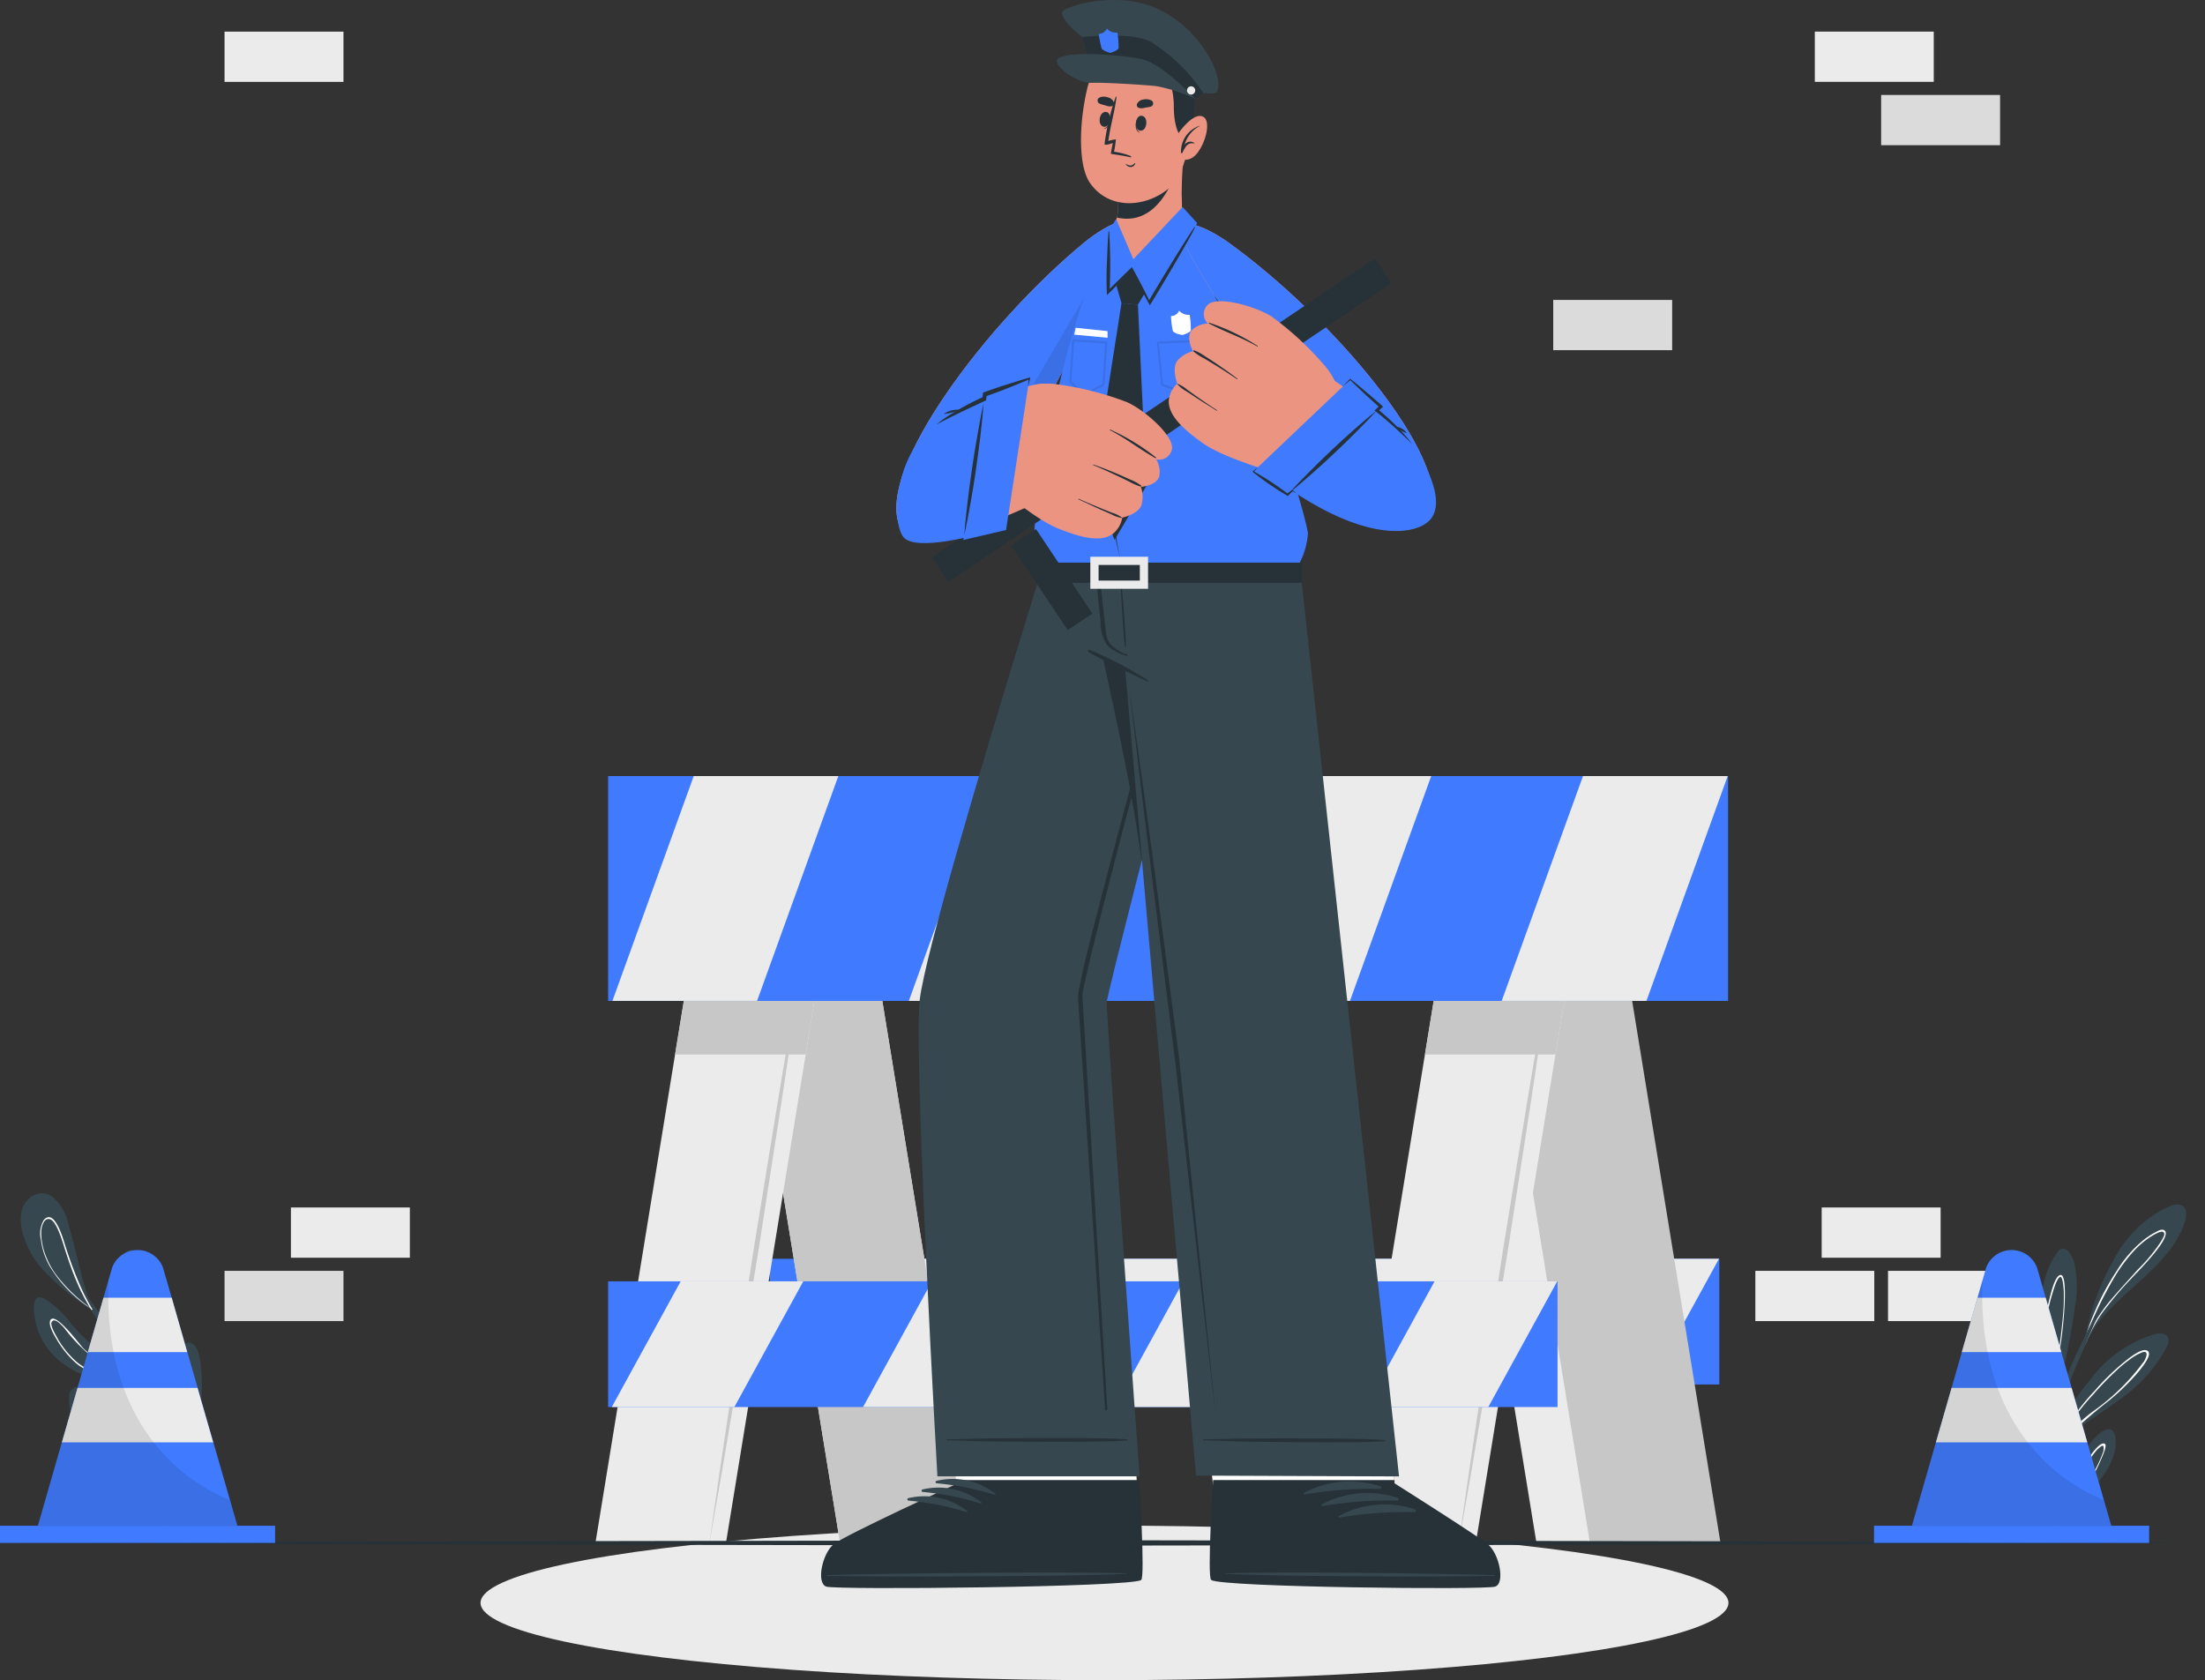 <svg xmlns="http://www.w3.org/2000/svg" width="155.068" height="118.174" viewBox="0 0 155.068 118.174">
  <rect x="0" y="0" width="155.068" height="118.174" fill="#333333" stroke="none"/>
  <g id="home_icon01" data-name="home icon01" transform="translate(-43.58 -120.307)">
    <g id="freepik--background-complete--inject-83" transform="translate(59.371 122.529)">
      <rect id="Rectangle_490" data-name="Rectangle 490" width="8.364" height="3.534" transform="translate(112.32 82.705)" fill="#ebebeb"/>
      <rect id="Rectangle_491" data-name="Rectangle 491" width="8.364" height="3.534" transform="translate(107.655 87.162)" fill="#ebebeb"/>
      <rect id="Rectangle_492" data-name="Rectangle 492" width="8.364" height="3.534" transform="translate(116.985 87.162)" fill="#ebebeb"/>
      <rect id="Rectangle_493" data-name="Rectangle 493" width="8.364" height="3.534" transform="translate(4.668 82.705)" fill="#ebebeb"/>
      <rect id="Rectangle_494" data-name="Rectangle 494" width="8.364" height="3.534" transform="translate(0 87.162)" fill="#dbdbdb"/>
      <rect id="Rectangle_495" data-name="Rectangle 495" width="8.364" height="3.534" transform="translate(57.702 54.511)" fill="#ebebeb"/>
      <rect id="Rectangle_496" data-name="Rectangle 496" width="8.364" height="3.534" transform="translate(53.033 58.968)" fill="#dbdbdb"/>
      <rect id="Rectangle_497" data-name="Rectangle 497" width="8.364" height="3.534" transform="translate(93.441 18.873)" fill="#dbdbdb"/>
      <rect id="Rectangle_498" data-name="Rectangle 498" width="8.364" height="3.534" transform="translate(62.367 58.968)" fill="#ebebeb"/>
      <rect id="Rectangle_499" data-name="Rectangle 499" width="8.364" height="3.534" transform="translate(111.837)" fill="#ebebeb"/>
      <rect id="Rectangle_500" data-name="Rectangle 500" width="8.364" height="3.534" transform="translate(116.502 4.457)" fill="#dbdbdb"/>
      <rect id="Rectangle_501" data-name="Rectangle 501" width="8.364" height="3.534" transform="translate(0 0.003)" fill="#ebebeb"/>
    </g>
    <g id="freepik--Shadow--inject-83" transform="translate(77.375 227.609)">
      <ellipse id="Ellipse_83" data-name="Ellipse 83" cx="43.88" cy="5.436" rx="43.88" ry="5.436" fill="#ebebeb"/>
    </g>
    <g id="freepik--Plants--inject-83" transform="translate(45.037 204.237)">
      <path id="Path_1" data-name="Path 1" d="M56.948,368.7c-1.647.056-3.481.15-4.842-.917a4.912,4.912,0,0,1-2.214-4.135c.049-.481.158-.778.673-.575a6.209,6.209,0,0,1,1.932,1.786,16.575,16.575,0,0,0,2.282,2.165c.586.451,1.214.838,1.812,1.271l.226.169.083.064h.049a.087.087,0,0,1,.068.034v.03a.087.087,0,0,1-.059.107Z" transform="translate(-48.966 -355.697)" fill="#37474f"/>
      <path id="Path_2" data-name="Path 2" d="M58.914,371.093c-1.444-.026-3.008.041-4.162-.94a6.708,6.708,0,0,1-1.346-1.639c-.165-.271-.665-1.083-.459-1.406.376-.583,2.1,1.8,2.338,2.026a7.031,7.031,0,0,0,3.192,1.658l.226.169a8.012,8.012,0,0,1-2.383-.917,11.454,11.454,0,0,1-2.4-2.365c-.173-.184-.7-.8-.895-.414-.128.252.376,1.045.459,1.214a6.672,6.672,0,0,0,1.256,1.538c1.154,1.008,2.707.97,4.165,1.03C58.907,371.074,58.914,371.082,58.914,371.093Z" transform="translate(-50.853 -358.199)" fill="#fff"/>
      <path id="Path_3" data-name="Path 3" d="M67.921,364.185a.891.891,0,0,1-.041.188h0a.041.041,0,0,1-.03.034.071.071,0,0,1-.086-.034.041.041,0,0,1,0-.041.057.057,0,0,1,0-.023v-.056h0a.027.027,0,0,1,0-.019c-.293-1.086-.406-2.218-.714-3.308s-.658-2.06-.868-3.12c-.132-.669-.6-4.026.88-3.605.658.184,1.105,1.128,1.353,1.7a6.854,6.854,0,0,1,.545,2.414C69.087,360.357,68.335,362.222,67.921,364.185Z" transform="translate(-59.033 -350.178)" fill="#37474f"/>
      <path id="Path_4" data-name="Path 4" d="M70.029,363.489a8,8,0,0,0-.237-2.278c-.068-.256-.376-1.5-.8-1.462-.271.019-.32.553-.342.729a7.194,7.194,0,0,0,.293,2.237,30.494,30.494,0,0,1,.545,4.481c0,.094-.03.192-.038.286s-.023.158-.034.237a.166.166,0,0,0,0,.083.363.363,0,0,0,0,.064.071.071,0,0,0,.086.034.439.439,0,0,1,.026-.184v.15h0a.29.29,0,0,1,.03-.158.1.1,0,0,1,0-.034v-.252A33.062,33.062,0,0,0,70.029,363.489Zm-.5,3.383c-.041-.88-.128-1.756-.252-2.632-.1-.7-.233-1.4-.376-2.094a6.683,6.683,0,0,1-.188-1.188c0-.3.03-1.44.613-.752a4.619,4.619,0,0,1,.575,2.218,11.68,11.68,0,0,1-.041,2.083c-.083.808-.214,1.59-.342,2.368Z" transform="translate(-60.666 -353.663)" fill="#fff"/>
      <path id="Path_5" data-name="Path 5" d="M62.814,384.7h0a.231.231,0,0,1-.06,0c-1.5-.075-3.508.068-4.759-.929a3.829,3.829,0,0,1-1.538-3.421c.331-1.387,2.207.278,2.7.68a45.868,45.868,0,0,1,3.688,3.586.062.062,0,0,0,0,.026h0C62.878,384.681,62.848,384.692,62.814,384.7Z" transform="translate(-53.038 -366.182)" fill="#37474f"/>
      <path id="Path_6" data-name="Path 6" d="M64.715,387.046l-.259-.165q-1.466-.929-2.88-1.981c-.233-.18-1.925-1.688-2.18-1.15-.154.327.406.989.583,1.214a4.7,4.7,0,0,0,1.128,1.023,12.163,12.163,0,0,0,3.353,1.06.963.963,0,0,1,.162.041h.026C64.7,387.079,64.731,387.068,64.715,387.046Zm-2.974-.857a4.669,4.669,0,0,1-1.3-.88c-.252-.237-1.128-1.128-.9-1.5.124-.2.229-.094.466.026a2.456,2.456,0,0,1,.32.184c.252.165.485.357.722.545.41.331.831.65,1.259.959q1.049.752,2.15,1.447A24.3,24.3,0,0,1,61.742,386.189Z" transform="translate(-54.891 -368.569)" fill="#fff"/>
      <path id="Path_7" data-name="Path 7" d="M76.284,376.407a8.9,8.9,0,0,1-2.579,4.511h-.03a.064.064,0,0,1-.075-.026.06.06,0,0,1,0-.085l0,0,.075-.079c.248-2.045.523-4.079.752-6.128.049-.485.429-3.56,1.376-3.06.583.312.62,1.571.669,2.139A8.951,8.951,0,0,1,76.284,376.407Z" transform="translate(-63.76 -360.987)" fill="#37474f"/>
      <path id="Path_8" data-name="Path 8" d="M75.765,376.849c-.049-.173-.139-.346-.331-.226-.376.229-.511,1.673-.575,2.075-.252,1.65-.643,3.237-1.038,4.85l-.1.41-.09.124a.068.068,0,0,0,.075.026v-.041c0-.015.083-.109.12-.165h0a10.564,10.564,0,0,0,1.5-2.9,9.824,9.824,0,0,0,.44-2A5.884,5.884,0,0,0,75.765,376.849Zm-1.929,6.94-.068.094a.689.689,0,0,1,.049-.165,29.286,29.286,0,0,0,.921-3.759c.109-.643.18-1.293.312-1.932.056-.271.188-1.045.414-1.169s.218.177.241.35a3.245,3.245,0,0,1,0,.47A10.365,10.365,0,0,1,73.837,383.789Z" transform="translate(-63.79 -364.169)" fill="#fff"/>
      <path id="Path_9" data-name="Path 9" d="M60.786,373.5h-.3v-.793c-.034-1.068-.079-2.135-.143-3.207-.034-.609-.079-1.214-.143-1.812v-.211a.466.466,0,0,0-.019-.158,13.016,13.016,0,0,0-1.034-3.925c-.192-.417-.4-.823-.62-1.226,0-.038-.041-.075-.064-.113a.074.074,0,0,0,0-.034l-.064-.12-.053-.086c-.7-1.226-1.5-2.395-2.256-3.575-.218-.335-.436-.673-.647-1.015a.321.321,0,0,1-.038-.06.515.515,0,0,1-.049-.075c-.947-1.5-1.88-3.008-2.865-4.474-.041-.053.049-.1.086-.049.665.974,1.353,1.932,2.038,2.9l.271.376c.18.256.376.508.538.752.376.511.711,1.019,1.053,1.538a42.5,42.5,0,0,1,2.771,4.481c.06.117.117.233.173.353s.071.147.1.222.079.173.117.259a13.787,13.787,0,0,1,1.011,4.737l.023.342v.158a.609.609,0,0,0,0,.083v.113h0v.376c.045,1.068.071,2.135.094,3.2C60.759,372.821,60.774,373.163,60.786,373.5Z" transform="translate(-50.592 -349.171)" fill="#37474f"/>
      <path id="Path_10" data-name="Path 10" d="M48.672,348.539c-.823-1.109-1.88-3.383-.665-4.579a1.286,1.286,0,0,1,1.718-.128,3.674,3.674,0,0,1,1.128,2.064c.556,1.94.925,3.914,1.617,5.812a2.139,2.139,0,0,1,.079.2c0,.041-.049.056-.064.019s-.045-.124-.071-.184A16.891,16.891,0,0,1,48.672,348.539Z" transform="translate(-47.456 -343.562)" fill="#37474f"/>
      <path id="Path_11" data-name="Path 11" d="M54.786,354.5l-.019-.034a13.179,13.179,0,0,1-.752-1.432,28.217,28.217,0,0,1-1.184-3.173c-.132-.414-.722-2.451-1.451-1.639a1.848,1.848,0,0,0-.214,1.365A5.125,5.125,0,0,0,51.8,351.5a9.264,9.264,0,0,0,2.733,2.857l.147.109a.383.383,0,0,0,.03.053.169.169,0,0,0,0,.034.039.039,0,0,0,.019,0,.049.049,0,0,0,.063-.028v0A.026.026,0,0,0,54.786,354.5Zm-.32-.226a10.874,10.874,0,0,1-2.32-2.323,5.749,5.749,0,0,1-.752-1.541,4.511,4.511,0,0,1-.165-.752,3.229,3.229,0,0,1-.034-.571c0-.417.188-.872.436-.917s.406.124.609.474a3.673,3.673,0,0,1,.18.376,9.789,9.789,0,0,1,.342.962c.169.541.342,1.075.538,1.605.132.376.271.718.425,1.068a13.788,13.788,0,0,0,.9,1.752,1.743,1.743,0,0,1-.162-.132Z" transform="translate(-49.751 -346.354)" fill="#fff"/>
      <path id="Path_12" data-name="Path 12" d="M427.439,358.074c-.135,1.1-.346,2.188-.568,3.271-.128.613-.259,1.226-.376,1.842a4.485,4.485,0,0,0-.154,2.053h0a.436.436,0,0,1,0,.094h0a.083.083,0,0,1-.143-.023v-.049h0a2.537,2.537,0,0,1-.237-.571,14.6,14.6,0,0,1-.545-1.586,13.771,13.771,0,0,1-.534-3.383,11.562,11.562,0,0,1,.32-3.049,6.043,6.043,0,0,1,1.068-2.594c.538-.553.985.331,1.128.778A7.675,7.675,0,0,1,427.439,358.074Z" transform="translate(-282.99 -350.014)" fill="#37474f"/>
      <path id="Path_13" data-name="Path 13" d="M427.123,358.84c-.4,0-.692,1.293-.835,1.85a11.214,11.214,0,0,0-.338,2.7,14.412,14.412,0,0,0,.827,4.782c.019.06.041.124.064.188h0v.041a.083.083,0,0,0,.1.053.086.086,0,0,0,.038-.027c-.026-.135-.045-.267-.06-.4s-.03-.244-.038-.376a19.16,19.16,0,0,1,.244-3.962C427.349,362.182,427.653,358.84,427.123,358.84Zm-.286,9.083c.019.18.049.353.079.53-.041-.128-.079-.256-.12-.376a16.124,16.124,0,0,1-.752-4.222,10.862,10.862,0,0,1,.485-3.673c.056-.177.346-1.256.594-1.2.173.038.214,1.011.218,1.034v.586c0,.4-.034.8-.068,1.207-.075.868-.2,1.737-.3,2.6A15.15,15.15,0,0,0,426.837,367.923Z" transform="translate(-283.659 -353.096)" fill="#fff"/>
      <path id="Path_14" data-name="Path 14" d="M435.7,371.037a10.643,10.643,0,0,1-3.252,3.474c-.688.5-1.395.974-2.09,1.462a11.211,11.211,0,0,0-1.8,1.387l-.071.075a2.889,2.889,0,0,0-.376.515.046.046,0,0,1-.034.023.451.451,0,0,1-.026.064m-.026,0a.45.45,0,0,1,0-.071h0a.048.048,0,0,1,0-.056v-.094a10.522,10.522,0,0,1,2.372-4.658,8.9,8.9,0,0,1,3.759-3.008c.376-.147,1.259-.553,1.65-.241s.053.823-.1,1.128Z" transform="translate(-284.942 -359.932)" fill="#37474f"/>
      <path id="Path_15" data-name="Path 15" d="M434.6,372.983c-.346-.35-1.376.511-1.632.714a16.732,16.732,0,0,0-2.128,2.068,15.336,15.336,0,0,0-2.718,3.94h0l-.034.045v.094a.045.045,0,0,0,0,.056l.053-.06c.128-.158.263-.308.4-.459a.7.7,0,0,1,.071-.075,32.831,32.831,0,0,1,3.18-2.808,16.085,16.085,0,0,0,2.117-2.056C434.067,374.239,434.9,373.276,434.6,372.983Zm-.32.752a15.435,15.435,0,0,1-3.643,3.538,17.275,17.275,0,0,0-2.421,2.3,16.243,16.243,0,0,1,2.511-3.534,21.948,21.948,0,0,1,1.726-1.778,9.412,9.412,0,0,1,1.049-.838,3.382,3.382,0,0,1,.711-.376c.485-.135.226.459.068.707Z" transform="translate(-284.991 -361.871)" fill="#fff"/>
      <path id="Path_16" data-name="Path 16" d="M421.139,384.922a.087.087,0,0,1-.075.041l.019.026a.026.026,0,0,1,0,.037h0a.03.03,0,0,1-.038,0,14.577,14.577,0,0,1-3.342-4.887,7.552,7.552,0,0,1-.485-2.41c0-.564-.045-1.7.436-2.109.97-.827,1.857,2.677,1.989,3.207.241.962.4,1.944.62,2.91.244,1.06.564,2.1.88,3.135A.071.071,0,0,1,421.139,384.922Z" transform="translate(-278.209 -363.49)" fill="#37474f"/>
      <path id="Path_17" data-name="Path 17" d="M422.222,387.129c-.053-.09-.105-.18-.154-.271a16.363,16.363,0,0,1-1.748-4.707,14.883,14.883,0,0,0-.647-2.451c-.079-.2-.32-.94-.643-.564a5.786,5.786,0,0,0,.038,1.977,10.372,10.372,0,0,0,.789,2.406,17.038,17.038,0,0,0,2.226,3.617l.079.1a.026.026,0,0,0,0-.037h0l-.019-.026A.086.086,0,0,0,422.222,387.129Zm-1.974-3.008a12.316,12.316,0,0,1-.932-2.338,8.54,8.54,0,0,1-.2-.981,5.438,5.438,0,0,1-.068-.782c0-.639.056-.8.165-.827s.158.056.346.436a4.462,4.462,0,0,1,.274.778c.1.376.184.752.267,1.128.165.752.32,1.53.541,2.278a12.741,12.741,0,0,0,1.35,3.064,19.645,19.645,0,0,1-1.741-2.759Z" transform="translate(-279.292 -365.697)" fill="#fff"/>
      <path id="Path_18" data-name="Path 18" d="M432.438,389.187a4.822,4.822,0,0,1-.891,1.853c-.808,1.128-1.838,2.041-2.718,3.094-.132.154-.259.316-.376.481a1.627,1.627,0,0,1-.113.229l.041-.241h0a19.376,19.376,0,0,1,1.18-4.1,10.022,10.022,0,0,1,1.289-2.015c.248-.282.835-.891,1.274-.752S432.505,388.834,432.438,389.187Z" transform="translate(-285.151 -371.117)" fill="#37474f"/>
      <path id="Path_19" data-name="Path 19" d="M431.7,390.395c-.474-.293-1.688,1.88-1.853,2.158a13.986,13.986,0,0,0-1.387,3.312c-.038.132-.071.259-.1.395l-.049.241s.1-.211.117-.233l.064-.083a4.07,4.07,0,0,1,.32-.376c.526-.789,1.068-1.575,1.583-2.376a12.907,12.907,0,0,0,.981-1.808C431.434,391.463,431.908,390.519,431.7,390.395Zm-.135.609c-.673,1.88-2.041,3.383-3.086,5.056l-.049.083a.538.538,0,0,1,.041-.147,15.781,15.781,0,0,1,1.109-2.759,14.84,14.84,0,0,1,.932-1.556,7.777,7.777,0,0,1,.583-.808c.1-.105.376-.376.47-.342s.041.35.011.474Z" transform="translate(-285.132 -372.772)" fill="#fff"/>
      <path id="Path_20" data-name="Path 20" d="M440.339,347.351c-1.4,3.218-5.083,4.718-6.677,7.823h0c-.049.094-.094.192-.139.289a.064.064,0,0,1-.084.034.067.067,0,0,1-.021-.015.06.06,0,0,1,0-.056l.034-.068a16.78,16.78,0,0,1,1.97-5.639,8.492,8.492,0,0,1,3.436-3.654c.376-.2,1.109-.6,1.53-.282S440.512,346.952,440.339,347.351Z" transform="translate(-288.315 -344.874)" fill="#37474f"/>
      <path id="Path_21" data-name="Path 21" d="M439.075,350.427c-.177-.132-.447.03-.6.109a5.43,5.43,0,0,0-1.064.726,8.818,8.818,0,0,0-1.7,2.019,18.219,18.219,0,0,0-2,4.053c-.105.323-.2.65-.278.981a.62.62,0,0,1-.026.12.064.064,0,0,0,.089.017.069.069,0,0,0,.017-.017c.041-.094.086-.184.135-.278v-.026a10.616,10.616,0,0,1,1-1.835,24.591,24.591,0,0,1,2.1-2.489C437.045,353.472,439.692,350.882,439.075,350.427Zm-.226.752a12.144,12.144,0,0,1-1.662,2.015c-.583.65-1.169,1.293-1.741,1.951a12.305,12.305,0,0,0-1.229,1.677,9.576,9.576,0,0,0-.752,1.549,13.557,13.557,0,0,1,.549-1.613h0a24.317,24.317,0,0,1,1.357-2.711.1.1,0,0,0,.019-.034,11.133,11.133,0,0,1,1.553-2.162,6.118,6.118,0,0,1,1.1-.94c.462-.3.865-.492.981-.346s-.049.387-.177.609Z" transform="translate(-288.315 -347.815)" fill="#fff"/>
      <path id="Path_22" data-name="Path 22" d="M431.54,360.11c-.421.906-.823,1.827-1.222,2.752-.188.432-.376.865-.556,1.3v.026l-.2.47a28.7,28.7,0,0,0-1.647,4.353,13.279,13.279,0,0,0-.335,2.421v.252h0v.135a.55.55,0,0,0,0,.079c-.026.707,0,1.414,0,2.1.019.962.1,1.917.192,2.868a.613.613,0,0,0,0,.083v.32c.03.3.056.613.083.921h-.293a19.277,19.277,0,0,1-.353-2.835.32.32,0,0,1,0-.06v-.62c0-.274-.019-.549-.023-.82a20.111,20.111,0,0,1,.338-4.748.207.207,0,0,1,.03-.128.309.309,0,0,1,0-.053.74.74,0,0,1,.019-.09l.041-.147c.023-.086.049-.173.071-.256l.023-.079a31.47,31.47,0,0,1,1.62-3.91l.323-.688c.064-.128.124-.256.184-.376l.286-.579h0c.447-.906.914-1.8,1.357-2.711C431.491,360.039,431.562,360.065,431.54,360.11Z" transform="translate(-284.414 -353.859)" fill="#37474f"/>
    </g>
    <g id="freepik--Fence--inject-83" transform="translate(85.442 174.891)">
      <rect id="Rectangle_502" data-name="Rectangle 502" width="66.767" height="8.842" transform="translate(12.282 33.951)" fill="#407bff"/>
      <path id="Path_23" data-name="Path 23" d="M201.749,355.81l-4.846,8.842h-8.62l4.846-8.842Z" transform="translate(-175.745 -321.859)" fill="#ebebeb"/>
      <path id="Path_24" data-name="Path 24" d="M248.763,355.81l-4.846,8.842h-8.624l4.842-8.842Z" transform="translate(-205.082 -321.859)" fill="#ebebeb"/>
      <path id="Path_25" data-name="Path 25" d="M295.773,355.81l-4.846,8.842H282.3l4.846-8.842Z" transform="translate(-234.42 -321.859)" fill="#ebebeb"/>
      <path id="Path_26" data-name="Path 26" d="M342.783,355.81l-4.846,8.842h-8.624l4.846-8.842Z" transform="translate(-263.757 -321.859)" fill="#ebebeb"/>
      <path id="Path_27" data-name="Path 27" d="M319.744,339.928h9.184l-6.8-41.718h-9.18Z" transform="translate(-253.541 -285.913)" fill="#ebebeb"/>
      <path id="Path_28" data-name="Path 28" d="M189.474,339.928h9.184l-6.8-41.718h-9.184Z" transform="translate(-172.244 -285.913)" fill="#ebebeb"/>
      <path id="Path_29" data-name="Path 29" d="M329.744,339.928h9.184l-6.8-41.718h-9.18Z" transform="translate(-259.781 -285.913)" fill="#c7c7c7"/>
      <path id="Path_30" data-name="Path 30" d="M189.474,339.928h9.184l-6.8-41.718h-9.184Z" transform="translate(-172.244 -285.913)" fill="#c7c7c7"/>
      <path id="Path_31" data-name="Path 31" d="M170.914,298.22l-.571,3.511-.613,3.774-5.617,34.429h-9.18l5.613-34.429.617-3.774.571-3.511Z" transform="translate(-154.933 -285.919)" fill="#ebebeb"/>
      <path id="Path_32" data-name="Path 32" d="M182.9,298.22c-.485,3.485-1,6.966-1.53,10.447l-1.62,10.436-1.7,10.421-.876,5.207-.914,5.2.752-5.226.782-5.226,1.617-10.432,1.7-10.425C181.688,305.156,182.274,301.682,182.9,298.22Z" transform="translate(-168.244 -285.919)" fill="#c7c7c7"/>
      <path id="Path_33" data-name="Path 33" d="M179.66,307.56l-.613,3.774h-9.184l.617-3.774Z" transform="translate(-164.25 -291.748)" fill="#c7c7c7"/>
      <path id="Path_34" data-name="Path 34" d="M311.178,298.22l-.571,3.511-.617,3.774-5.613,34.429h-9.184l5.617-34.429.617-3.774L302,298.22Z" transform="translate(-242.464 -285.919)" fill="#ebebeb"/>
      <path id="Path_35" data-name="Path 35" d="M323.088,298.22c-.485,3.485-1,6.966-1.53,10.447l-1.62,10.436-1.7,10.421-.876,5.207-.914,5.2.752-5.226.782-5.226,1.62-10.432,1.7-10.425C321.878,305.156,322.464,301.682,323.088,298.22Z" transform="translate(-255.731 -285.919)" fill="#c7c7c7"/>
      <path id="Path_36" data-name="Path 36" d="M319.93,307.56h-9.18l-.617,3.774h9.18Z" transform="translate(-251.787 -291.748)" fill="#c7c7c7"/>
      <rect id="Rectangle_503" data-name="Rectangle 503" width="66.767" height="8.842" transform="translate(0.906 35.538)" fill="#407bff"/>
      <path id="Path_37" data-name="Path 37" d="M171.489,360.03l-4.846,8.842h-8.62l4.846-8.842Z" transform="translate(-156.861 -324.492)" fill="#ebebeb"/>
      <path id="Path_38" data-name="Path 38" d="M218.5,360.03l-4.846,8.842h-8.624l4.846-8.842Z" transform="translate(-186.198 -324.492)" fill="#ebebeb"/>
      <path id="Path_39" data-name="Path 39" d="M265.513,360.03l-4.846,8.842h-8.624l4.846-8.842Z" transform="translate(-215.535 -324.492)" fill="#ebebeb"/>
      <path id="Path_40" data-name="Path 40" d="M312.523,360.03l-4.846,8.842h-8.624l4.846-8.842Z" transform="translate(-244.873 -324.492)" fill="#ebebeb"/>
      <rect id="Rectangle_504" data-name="Rectangle 504" width="78.759" height="15.816" transform="translate(0.906 0)" fill="#407bff"/>
      <path id="Path_41" data-name="Path 41" d="M174.03,265.5l-5.714,15.812H158.143l5.718-15.812Z" transform="translate(-156.936 -265.5)" fill="#ebebeb"/>
      <path id="Path_42" data-name="Path 42" d="M229.484,265.5l-5.714,15.812H213.593l5.718-15.812Z" transform="translate(-191.54 -265.5)" fill="#ebebeb"/>
      <path id="Path_43" data-name="Path 43" d="M284.94,265.5l-5.714,15.812H269.053l5.718-15.812Z" transform="translate(-226.151 -265.5)" fill="#ebebeb"/>
      <path id="Path_44" data-name="Path 44" d="M340.394,265.5l-5.714,15.812H324.5l5.718-15.812Z" transform="translate(-260.755 -265.5)" fill="#ebebeb"/>
    </g>
    <g id="freepik--Floor--inject-83" transform="translate(43.715 228.639)">
      <path id="Path_45" data-name="Path 45" d="M43.94,408.658l19.365-.09,19.368-.034,38.733-.064,38.733.064,19.368.034,19.365.09-19.365.094-19.368.034-38.733.06-38.733-.064-19.368-.03Z" transform="translate(-43.94 -408.47)" fill="#263238"/>
    </g>
    <g id="freepik--Cones--inject-83" transform="translate(43.58 208.226)">
      <path id="Path_46" data-name="Path 46" d="M64.7,373.566H50.67l5.214-18.135a1.91,1.91,0,0,1,3.59,0Z" transform="translate(-48.005 -354.172)" fill="#407bff"/>
      <path id="Path_47" data-name="Path 47" d="M67,366.923H60.01l1.1-3.823h4.8Z" transform="translate(-53.833 -359.744)" fill="#ebebeb"/>
      <path id="Path_48" data-name="Path 48" d="M65.8,383.8H55.16l1.1-3.827H64.7Z" transform="translate(-50.807 -370.272)" fill="#ebebeb"/>
      <path id="Path_49" data-name="Path 49" d="M64.7,377.1H50.67l4.962-17.267c-.425,11.173,6.545,14.68,8.53,15.451Z" transform="translate(-48.005 -357.703)" opacity="0.1" style="isolation: isolate"/>
      <rect id="Rectangle_505" data-name="Rectangle 505" width="19.346" height="1.207" transform="translate(0 19.394)" fill="#407bff"/>
      <path id="Path_50" data-name="Path 50" d="M415.259,373.566H401.24l5.214-18.135a1.91,1.91,0,0,1,3.59,0Z" transform="translate(-266.782 -354.172)" fill="#407bff"/>
      <path id="Path_51" data-name="Path 51" d="M417.576,366.923h-7l1.1-3.823h4.8Z" transform="translate(-272.61 -359.744)" fill="#ebebeb"/>
      <path id="Path_52" data-name="Path 52" d="M416.373,383.8H405.73l1.1-3.827h8.444Z" transform="translate(-269.584 -370.272)" fill="#ebebeb"/>
      <path id="Path_53" data-name="Path 53" d="M415.255,377.1H401.24L406.2,359.83c-.425,11.173,6.545,14.68,8.53,15.451Z" transform="translate(-266.782 -357.703)" opacity="0.1" style="isolation: isolate"/>
      <rect id="Rectangle_506" data-name="Rectangle 506" width="19.346" height="1.207" transform="translate(131.793 19.394)" fill="#407bff"/>
    </g>
    <g id="freepik--Character--inject-83" transform="translate(101.323 120.307)">
      <path id="Path_54" data-name="Path 54" d="M198.244,383.347c.693.223,21.116-.032,21.861-.52.289-.179-1.155-19.4-1.155-19.4l-13.2.13,1.4,12.858s-7.507,3.465-8.27,4.1S197.554,383.127,198.244,383.347Z" transform="translate(-197.649 -272.032)" fill="#eb9481"/>
      <path id="Path_55" data-name="Path 55" d="M198.246,401.22c.69.223,21.116-.032,21.858-.52.133-.081-.1-4.207-.39-8.628H206.92l.242,2.218s-7.508,3.465-8.273,4.1S197.55,401,198.246,401.22Z" transform="translate(-197.648 -289.906)" fill="#fff"/>
      <path id="Path_56" data-name="Path 56" d="M197.548,404.707c.727.24,21.35.044,22.138-.465.289-.191-.136-6.991-.136-7.031H206.794v.228s-7.929,3.635-8.735,4.288S196.818,404.473,197.548,404.707Z" transform="translate(-197.176 -293.112)" fill="#263238"/>
      <path id="Path_57" data-name="Path 57" d="M198.219,414.7c3.505-.118,17.651-.266,21.125-.118.029,0,.029.02,0,.023-3.465.194-17.614.228-21.125.153C198.144,414.756,198.144,414.7,198.219,414.7Z" transform="translate(-197.792 -303.914)" fill="#37474f"/>
      <path id="Path_58" data-name="Path 58" d="M218.671,397.168a4.891,4.891,0,0,1,4.129.9c.04.038,0,.1-.058.081a19.456,19.456,0,0,0-4.065-.806.089.089,0,0,1-.006-.176Z" transform="translate(-210.546 -293.016)" fill="#37474f"/>
      <path id="Path_59" data-name="Path 59" d="M216.039,398.788a4.89,4.89,0,0,1,4.129.9c.041.037,0,.1-.058.081a19.458,19.458,0,0,0-4.063-.806.09.09,0,0,1-.009-.176Z" transform="translate(-208.904 -294.028)" fill="#37474f"/>
      <path id="Path_60" data-name="Path 60" d="M213.4,400.409a4.89,4.89,0,0,1,4.129.9c.043.038,0,.1-.058.081a19.45,19.45,0,0,0-4.062-.806.089.089,0,0,1-.009-.176Z" transform="translate(-207.26 -295.039)" fill="#37474f"/>
      <path id="Path_61" data-name="Path 61" d="M216.749,281.521h14.218s-2.382-32.949-2.31-33.391c.145-.742.982-4.1,2.1-8.492.35-1.371.728-2.844,1.12-4.372,1.06-4.129,2.226-8.642,3.243-12.569,1.527-5.882,2.72-10.453,2.72-10.453H225.8s-1.406,4.45-3.176,10.239c-2.888,9.408-6.733,22.355-7.115,25.5C215.06,251.8,216.749,281.521,216.749,281.521Z" transform="translate(-208.569 -177.682)" fill="#37474f"/>
      <path id="Path_62" data-name="Path 62" d="M220.642,389.447c2.166-.043,1.542-.06,3.711-.081,1.06,0,8.027-.072,9.018.092a.023.023,0,0,1,.014.03.023.023,0,0,1-.014.014c-.991.165-7.958.1-9.018.092-2.168-.02-1.545-.038-3.711-.084a.032.032,0,0,1-.032-.032A.032.032,0,0,1,220.642,389.447Z" transform="translate(-211.8 -288.206)" fill="#263238"/>
      <path id="Path_63" data-name="Path 63" d="M254.255,216.593l-2.209,7.779-2.154,7.8c-.719,2.6-1.409,5.2-2.1,7.8s-1.372,5.215-2.021,7.836c-.153.659-.309,1.314-.439,1.978-.035.167-.058.338-.089.508,0,.092-.015.194-.015.289l.02.251,1.888,28.7v.086l.159-.1L245.561,250.8l-.017-.251v-.222c.032-.162.052-.324.087-.488.13-.656.289-1.311.444-1.967,1.262-5.235,2.671-10.441,4.042-15.653Z" transform="translate(-227.162 -180.395)" fill="#263238"/>
      <path id="Path_64" data-name="Path 64" d="M243.8,212.245c.835,6.468,3.861,17.215,5.021,26.014,2.717-10.661,6.731-26.014,6.731-26.014Z" transform="translate(-226.275 -177.682)" fill="#263238"/>
      <path id="Path_65" data-name="Path 65" d="M286.7,383.386c-.7.22-17.853.289-18.6-.2-.289-.185-.387-3.075-.407-6.575v-.11c0-.722-1.666-12.838-1.666-12.838l12.962.266,1.5,12.725v.217s4.839,3.035,5.6,3.667S287.393,383.172,286.7,383.386Z" transform="translate(-240.142 -272.175)" fill="#eb9481"/>
      <path id="Path_66" data-name="Path 66" d="M269.812,392.073c.147,1.155.24,1.984.24,2.157v.11c.023,3.5.124,6.39.41,6.575.742.5,17.9.422,18.6.2s.133-2.223-.624-2.853-5.6-3.656-5.6-3.656v-.217l-.274-2.31Z" transform="translate(-242.505 -289.906)" fill="#fff"/>
      <path id="Path_67" data-name="Path 67" d="M289.944,404.707c-.728.24-19.179.044-19.964-.465-.3-.191.133-6.991.133-7.031h12.757v.228s5.755,3.635,6.561,4.288S290.671,404.473,289.944,404.707Z" transform="translate(-242.543 -293.112)" fill="#263238"/>
      <path id="Path_68" data-name="Path 68" d="M291.621,414.7c-3.505-.118-15.48-.266-18.953-.118-.026,0-.026.02,0,.023,3.465.194,15.448.228,18.953.153C291.693,414.756,291.7,414.7,291.621,414.7Z" transform="translate(-244.275 -303.914)" fill="#37474f"/>
      <path id="Path_69" data-name="Path 69" d="M292.79,397.831a6.817,6.817,0,0,0-5.342.479c-.055.038,0,.11.07.1a27.136,27.136,0,0,1,5.252-.384.1.1,0,0,0,.02-.2Z" transform="translate(-253.497 -293.302)" fill="#37474f"/>
      <path id="Path_70" data-name="Path 70" d="M296.07,400a6.8,6.8,0,0,0-5.342.482c-.055.035,0,.107.069.1a27.651,27.651,0,0,1,5.252-.384.1.1,0,1,0,.02-.2Z" transform="translate(-255.544 -294.654)" fill="#37474f"/>
      <path id="Path_71" data-name="Path 71" d="M299.316,402.141a6.8,6.8,0,0,0-5.339.482c-.055.038,0,.11.069.1a27.619,27.619,0,0,1,5.27-.375.1.1,0,0,0,0-.2Z" transform="translate(-257.572 -295.991)" fill="#37474f"/>
      <path id="Path_72" data-name="Path 72" d="M243.8,212.245s1.825,11.131,1.949,11.489c0,0,.679.32,1.9.886l4.992,56.848,14.279.058-7.542-69.282Z" transform="translate(-226.275 -177.682)" fill="#37474f"/>
      <path id="Path_73" data-name="Path 73" d="M268.585,389.487c2.18-.035,1.553-.057,3.736-.069,1.068,0,8.085-.035,9.078.133a.023.023,0,0,1,.023.023.023.023,0,0,1-.023.023c-1,.159-8.013.07-9.081.055-2.18-.032-1.553-.046-3.733-.1a.032.032,0,0,1,0-.064Z" transform="translate(-241.719 -288.247)" fill="#263238"/>
      <path id="Path_74" data-name="Path 74" d="M247.228,241.881a26.645,26.645,0,0,1,4.089,2.139.047.047,0,1,1-.043.084h0c-1.377-.67-2.783-1.314-4.12-2.059a.092.092,0,0,1,.075-.165Z" transform="translate(-228.341 -196.175)" fill="#263238"/>
      <path id="Path_75" data-name="Path 75" d="M248.7,224.888c.225,1.331.349,2.685.5,4.028.038.32.075.644.11.964a1.872,1.872,0,0,0,.231.846,2.663,2.663,0,0,0,1.279.867c.055.023.032.11-.026.089a3.1,3.1,0,0,1-1.36-.716,2.873,2.873,0,0,1-.479-1.732,37.145,37.145,0,0,1-.315-4.349C248.644,224.862,248.7,224.853,248.7,224.888Z" transform="translate(-229.295 -185.557)" fill="#263238"/>
      <path id="Path_76" data-name="Path 76" d="M253.037,225.974c.049.959.156,1.917.234,2.888q.06.706.1,1.418c.029.474.084.973.069,1.444a.029.029,0,0,1-.058,0c-.081-.453-.089-.93-.127-1.389s-.075-.97-.1-1.444c-.055-.97-.081-1.946-.168-2.914A.023.023,0,0,1,253.037,225.974Z" transform="translate(-232.008 -186.236)" fill="#263238"/>
      <path id="Path_77" data-name="Path 77" d="M254.827,248.959l.765,6.531.8,6.529,1.643,13.048,2.916,25.476-2.613-25.514-1.712-13.043-.884-6.517Z" transform="translate(-233.154 -200.594)" fill="#263238"/>
      <path id="Path_78" data-name="Path 78" d="M224.509,163.2c-6.869,5.639-14.657,16-13.037,19.923,1.091,2.636,8.729-4.94,8.752-5.379.017-.332,4.12-8.18,6.6-12.959S225.944,162.025,224.509,163.2Z" transform="translate(-205.962 -146.176)" fill="#eb9481"/>
      <path id="Path_79" data-name="Path 79" d="M224.509,163.2c-6.869,5.639-14.657,16-13.037,19.923,1.091,2.636,8.729-4.94,8.752-5.379.017-.332,4.12-8.18,6.6-12.959S225.944,162.025,224.509,163.2Z" transform="translate(-205.962 -146.176)" fill="#407bff"/>
      <path id="Path_80" data-name="Path 80" d="M234.354,164.928c-2.48,4.776-6.583,12.627-6.6,12.959a23.212,23.212,0,0,1-4.429,4.192l11.746-20.074C235.4,162.269,235.313,163.1,234.354,164.928Z" transform="translate(-213.492 -146.33)" fill="#000102" opacity="0.1" style="isolation: isolate"/>
      <path id="Path_81" data-name="Path 81" d="M237.856,184.85h17.871a5.152,5.152,0,0,0,.577-2.082c-.323-2.209-5.6-18.671-8.059-21.457-1.392-1.582-4.585-1.037-5.356,0-3.3,4.476-5.775,18.364-5.827,21.566A5.362,5.362,0,0,0,237.856,184.85Z" transform="translate(-222.067 -145.277)" fill="#407bff"/>
      <path id="Path_82" data-name="Path 82" d="M254.514,171.9l-1-1.7-1.089,1.337.358,1.247,1.155.081Z" transform="translate(-231.653 -151.444)" fill="#263238"/>
      <path id="Path_83" data-name="Path 83" d="M251.238,177.156l.592,12.76-2.235,3.794-1.5-3.939,1.984-12.7Z" transform="translate(-228.955 -155.734)" fill="#263238"/>
      <path id="Path_84" data-name="Path 84" d="M252.877,170.2c-.124.867-.231,1.733-.335,2.619s-.208,1.732-.289,2.619c-.185,1.747-.358,3.5-.471,5.25s-.2,3.505-.191,5.261c0,.866.038,1.756.124,2.627a11.928,11.928,0,0,0,.479,2.6,17.12,17.12,0,0,1-.771-5.2c-.058-1.733.029-3.523.142-5.281s.3-3.506.523-5.252c.112-.867.231-1.733.361-2.6S252.718,171.068,252.877,170.2Z" transform="translate(-231.019 -151.444)" fill="#263238"/>
      <path id="Path_85" data-name="Path 85" d="M262.415,187.783h-.035l-2.094-.73-.306-3.09,3.548-.159.3,3.023Zm-2-.849,1.972.69,1.291-.866-.289-2.8-3.26.147Z" transform="translate(-236.37 -159.933)" fill="#000102" opacity="0.1" style="isolation: isolate"/>
      <path id="Path_86" data-name="Path 86" d="M244.593,187.767l-.987-.982.208-3.02,2.474.165-.208,3.078Zm-.84-1.039.867.866,1.32-.673.193-2.853-2.186-.144Z" transform="translate(-226.151 -159.909)" fill="#000102" opacity="0.1" style="isolation: isolate"/>
      <path id="Path_87" data-name="Path 87" d="M246.88,182.332l-2.345-.219.1-.482,2.241.234Z" transform="translate(-226.731 -158.576)" fill="#fff"/>
      <path id="Path_88" data-name="Path 88" d="M262.638,178.816a6.079,6.079,0,0,0,.121,1.033c.084.214.693.3.693.3s.532-.162.578-.326a6.5,6.5,0,0,0-.081-1.094.892.892,0,0,1-.742-.289A.622.622,0,0,1,262.638,178.816Z" transform="translate(-238.028 -156.587)" fill="#fff"/>
      <rect id="Rectangle_507" data-name="Rectangle 507" width="18.462" height="1.421" transform="translate(15.379 39.573)" fill="#263238"/>
      <path id="Path_89" data-name="Path 89" d="M251.6,226.725h-4.06v-2.252H251.6Zm-3.479-.577h2.9v-1.1h-2.9Z" transform="translate(-228.605 -185.313)" fill="#ebebeb"/>
      <path id="Path_90" data-name="Path 90" d="M268.02,163.594c7.218,5.2,15.63,15.05,14.258,19.057-.924,2.7-9.021-4.383-9.073-4.819-.038-.332-4.62-7.909-7.4-12.52S266.51,162.5,268.02,163.594Z" transform="translate(-239.353 -146.523)" fill="#eb9481"/>
      <path id="Path_91" data-name="Path 91" d="M268.02,163.594c7.218,5.2,15.63,15.05,14.258,19.057-.924,2.7-9.021-4.383-9.073-4.819-.038-.332-4.62-7.909-7.4-12.52S266.51,162.5,268.02,163.594Z" transform="translate(-239.353 -146.523)" fill="#407bff"/>
      <path id="Path_92" data-name="Path 92" d="M270.626,175.4c.577.852,1.115,1.733,1.655,2.6s1.066,1.75,1.588,2.63,1.033,1.767,1.533,2.662l.745,1.346c.24.453.488.9.719,1.363-.289-.424-.557-.866-.837-1.288l-.8-1.311c-.543-.866-1.068-1.75-1.591-2.63s-1.033-1.77-1.53-2.665S271.1,176.313,270.626,175.4Z" transform="translate(-243.013 -154.689)" fill="#263238"/>
      <path id="Path_93" data-name="Path 93" d="M270.941,177.944a7.354,7.354,0,0,1,.577.6l.289.309c.1.1.191.2.289.315a2.462,2.462,0,0,1-.67-.526A2.85,2.85,0,0,1,270.941,177.944Z" transform="translate(-243.21 -156.276)" fill="#263238"/>
      <rect id="Rectangle_508" data-name="Rectangle 508" width="37.561" height="2.09" transform="translate(7.801 39.189) rotate(-34.007)" fill="#263238"/>
      <rect id="Rectangle_509" data-name="Rectangle 509" width="2.088" height="7.144" transform="matrix(0.832, -0.555, 0.555, 0.832, 13.379, 38.373)" fill="#263238"/>
      <path id="Path_94" data-name="Path 94" d="M212.21,202.957c1.857.687,3.032.162,10.219-3,.993-.439.577-7.842-.577-7.874-1.833-.052-7.262,2.821-7.623,3.038C211.182,196.954,210.949,202.492,212.21,202.957Z" transform="translate(-206.109 -165.099)" fill="#eb9481"/>
      <path id="Path_95" data-name="Path 95" d="M242.422,196.683a.91.91,0,0,1-1.109.719,1.733,1.733,0,0,1,.228,1.155c-.142.7-1.3.783-1.3.783a2.158,2.158,0,0,1,.046,1.259c-.2.655-1.357.906-1.357.906a1.873,1.873,0,0,1-.655,1.132c-.956.728-2.674.087-3.754-.329-1.62-.615-3.82-2.573-4.383-2.934l1.92-7.017a4.933,4.933,0,0,1,2-.266,21.729,21.729,0,0,1,5.229,1.3C240.58,193.986,242.59,195.787,242.422,196.683Z" transform="translate(-217.749 -165.096)" fill="#eb9481"/>
      <path id="Path_96" data-name="Path 96" d="M254.429,202.634a15.267,15.267,0,0,0-3.22-1.963c-.026,0-.046.029-.02.04,1.117.577,2.111,1.357,3.2,1.972a.03.03,0,0,0,.042-.007A.03.03,0,0,0,254.429,202.634Z" transform="translate(-230.876 -170.459)" fill="#263238"/>
      <path id="Path_97" data-name="Path 97" d="M251.44,208.695a3.149,3.149,0,0,0-.762-.418c-.289-.13-.56-.254-.846-.376q-.849-.364-1.732-.679c-.026,0-.046.026-.02.038.577.242,1.129.491,1.683.756.289.13.554.266.832.4a4.087,4.087,0,0,0,.8.352C251.443,208.778,251.475,208.721,251.44,208.695Z" transform="translate(-228.935 -174.547)" fill="#263238"/>
      <path id="Path_98" data-name="Path 98" d="M248.367,214.948a2.289,2.289,0,0,0-.708-.341l-.783-.318c-.52-.214-1.039-.43-1.55-.661-.026,0-.046.026-.02.038.52.239,1.034.485,1.556.719l.771.341a2.168,2.168,0,0,0,.722.248.015.015,0,0,0,.018-.011A.015.015,0,0,0,248.367,214.948Z" transform="translate(-227.204 -178.545)" fill="#263238"/>
      <path id="Path_99" data-name="Path 99" d="M219.183,193.159l-1.732,10.106s-4.874,1.421-5.654.231-.511-4.842,1.38-7C214.7,194.747,219.183,193.159,219.183,193.159Z" transform="translate(-206.045 -165.771)" fill="#407bff"/>
      <path id="Path_100" data-name="Path 100" d="M225.289,192.259l3.136-1.12-1.637,10.649-3.006.7Z" transform="translate(-213.78 -164.51)" fill="#407bff"/>
      <path id="Path_101" data-name="Path 101" d="M225.316,195.8c-.052.777-.138,1.551-.228,2.324s-.2,1.542-.306,2.31-.234,1.536-.373,2.31L224.2,203.9c-.081.381-.15.765-.239,1.155.023-.39.066-.777.1-1.155l.13-1.155c.086-.774.2-1.542.306-2.31s.234-1.536.373-2.31S225.134,196.56,225.316,195.8Z" transform="translate(-213.89 -167.42)" fill="#263238"/>
      <path id="Path_102" data-name="Path 102" d="M225.178,191.546c0-.185.026-.367.043-.551l.055.046c-.511.226-1.028.422-1.545.633s-1.037.4-1.559.577l.1-.116-.046.312v.075l-.072.035-1.733.814c-.577.289-1.155.563-1.7.866a8.06,8.06,0,0,1,.779-.577c.269-.173.546-.335.826-.5.555-.323,1.129-.609,1.712-.883l-.081.11.043-.312v-.086l.081-.029q.786-.289,1.577-.537c.531-.162,1.057-.338,1.594-.485l.07-.02v.064C225.264,191.187,225.218,191.366,225.178,191.546Z" transform="translate(-210.616 -164.371)" fill="#263238"/>
      <path id="Path_103" data-name="Path 103" d="M220.126,197.264A1.5,1.5,0,0,1,220.7,197a1.544,1.544,0,0,1,.629-.026c-.1.038-.2.064-.289.092l-.289.075-.289.067C220.325,197.227,220.233,197.25,220.126,197.264Z" transform="translate(-211.498 -168.138)" fill="#263238"/>
      <path id="Path_104" data-name="Path 104" d="M291.735,199.543c-1.62,1.028-4.747,1.155-11.065-3.517-.866-.647,1.155-7.779,2.31-7.554,1.8.352,6.465,4.331,6.768,4.635C292.289,195.558,292.866,198.827,291.735,199.543Z" transform="translate(-249.15 -162.843)" fill="#eb9481"/>
      <path id="Path_105" data-name="Path 105" d="M264.963,176.909a.907.907,0,0,0,0,1.32,1.748,1.748,0,0,0-1.094.436c-.511.5.049,1.516.049,1.516a2.146,2.146,0,0,0-1.083.647c-.439.526-.023,1.632-.023,1.632a1.888,1.888,0,0,0-.595,1.155c-.089,1.2,1.383,2.293,2.324,2.983,1.4,1.022,4.242,1.8,4.848,2.079l4.839-5.437a4.908,4.908,0,0,0-.866-1.828,21.7,21.7,0,0,0-3.93-3.682C268.229,176.984,265.622,176.28,264.963,176.909Z" transform="translate(-237.763 -155.478)" fill="#eb9481"/>
      <path id="Path_106" data-name="Path 106" d="M269.754,180.683a15.049,15.049,0,0,1,3.4,1.634.023.023,0,0,1-.023.038c-1.089-.626-2.287-1.031-3.4-1.617C269.705,180.709,269.725,180.66,269.754,180.683Z" transform="translate(-242.447 -157.982)" fill="#263238"/>
      <path id="Path_107" data-name="Path 107" d="M266.858,185.846a3.389,3.389,0,0,1,.765.413c.263.165.52.332.774.505.511.347,1.017.7,1.507,1.077.023,0,0,.052-.02.038-.511-.344-1.025-.682-1.551-1-.263-.162-.526-.321-.791-.476a4.085,4.085,0,0,1-.728-.479.046.046,0,0,1,.043-.075Z" transform="translate(-240.628 -161.207)" fill="#263238"/>
      <path id="Path_108" data-name="Path 108" d="M263.829,192.114a2.3,2.3,0,0,1,.67.407l.7.5c.462.321.927.641,1.4.944.023.014,0,.052-.023.038-.482-.306-.97-.6-1.444-.915l-.7-.459a2.191,2.191,0,0,1-.6-.474.019.019,0,1,1,0-.037Z" transform="translate(-238.76 -165.119)" fill="#263238"/>
      <path id="Path_109" data-name="Path 109" d="M284.152,201.8l5.807-5.746a14.719,14.719,0,0,1,3.427,3.277c.93,1.545,1.79,3.52,1.008,4.666S290.12,205.97,284.152,201.8Z" transform="translate(-251.454 -167.578)" fill="#407bff"/>
      <path id="Path_110" data-name="Path 110" d="M280.4,199.408l-2.405-1.617,6.829-6.491,2.154,1.914Z" transform="translate(-247.61 -164.611)" fill="#407bff"/>
      <path id="Path_111" data-name="Path 111" d="M284.789,202.876c.471-.526.965-1.028,1.461-1.527s.993-.985,1.513-1.476,1.028-.959,1.556-1.423l.8-.693c.271-.225.537-.453.817-.673-.234.265-.482.517-.722.777l-.739.751c-.494.5-1,.988-1.513,1.47s-1.028.959-1.559,1.424S285.341,202.437,284.789,202.876Z" transform="translate(-251.852 -168.221)" fill="#263238"/>
      <path id="Path_112" data-name="Path 112" d="M294.859,191.667c.15-.165.306-.323.459-.482l.023-.023.029.023c.378.289.742.612,1.115.918l1.089.944.086.075-.086.084-.289.265v-.162a15.36,15.36,0,0,1,1.288,1.155,13.384,13.384,0,0,1,1.138,1.3c-.41-.4-.823-.8-1.247-1.184s-.866-.762-1.308-1.106l-.1-.072.092-.086c.092-.092.185-.182.289-.269v.156l-1.068-.967c-.347-.332-.7-.655-1.045-1h.055C295.2,191.384,295.032,191.529,294.859,191.667Z" transform="translate(-258.136 -164.525)" fill="#263238"/>
      <path id="Path_113" data-name="Path 113" d="M304.567,200.1a1.106,1.106,0,0,1,.462.141.945.945,0,0,1,.352.332,3.363,3.363,0,0,1-.424-.2A2.252,2.252,0,0,1,304.567,200.1Z" transform="translate(-264.194 -170.1)" fill="#263238"/>
      <path id="Path_114" data-name="Path 114" d="M278.241,207.752c-.092.115-.194.225-.289.338v-.067a20.737,20.737,0,0,1,2.42,1.591h-.084c.121-.089.242-.179.37-.263l.026-.017.018.015c.086.075.176.15.26.231l-.289-.17h.046c-.107.11-.217.214-.324.318l-.037.035-.049-.032a20.677,20.677,0,0,1-2.388-1.64l-.043-.035.038-.032C278.021,207.934,278.122,207.841,278.241,207.752Z" transform="translate(-247.538 -174.878)" fill="#263238"/>
      <path id="Path_115" data-name="Path 115" d="M252.814,157.558c1.06.367,3.092-1.1,3.965-2.374a22.519,22.519,0,0,0,.023-2.272c0-.731.029-1.542.1-2.281.017-.15-4.747.655-4.747.655a11.854,11.854,0,0,1,.159,2.888,1.812,1.812,0,0,1-.064.289v.049C252.089,155.083,251.789,157.2,252.814,157.558Z" transform="translate(-231.441 -139.219)" fill="#eb9481"/>
      <path id="Path_116" data-name="Path 116" d="M256.727,150.639c-.344,1.227-1.427,4.167-3.9,3.97a3.142,3.142,0,0,1-.473-.072.4.4,0,0,1,0-.052,1.612,1.612,0,0,0,.064-.289,11.871,11.871,0,0,0-.159-2.887S255.7,150.72,256.727,150.639Z" transform="translate(-231.548 -139.236)" fill="#263238"/>
      <path id="Path_117" data-name="Path 117" d="M253.51,130.686c.577,1.632-.133,6.43-1.271,7.536-1.646,1.6-4.424,1.851-5.809-.147-1.34-1.938-.318-8.174.959-9.188A4.125,4.125,0,0,1,253.51,130.686Z" transform="translate(-227.52 -125.208)" fill="#eb9481"/>
      <path id="Path_118" data-name="Path 118" d="M256.092,142.743s.023.02.02.035c-.055.321-.067.7.211.849v.017C255.968,143.543,255.988,143.04,256.092,142.743Z" transform="translate(-233.902 -134.308)" fill="#263238"/>
      <path id="Path_119" data-name="Path 119" d="M256.455,141.959c.526.032.421,1.083-.067,1.051S256.017,141.93,256.455,141.959Z" transform="translate(-233.93 -133.819)" fill="#263238"/>
      <path id="Path_120" data-name="Path 120" d="M250.509,142.244a.026.026,0,0,0-.026.026c-.023.323-.1.693-.41.774v.017C250.437,143.047,250.541,142.55,250.509,142.244Z" transform="translate(-230.187 -133.997)" fill="#263238"/>
      <path id="Path_121" data-name="Path 121" d="M249.762,141.251c-.52-.092-.667.95-.188,1.036S250.195,141.329,249.762,141.251Z" transform="translate(-229.694 -133.374)" fill="#263238"/>
      <path id="Path_122" data-name="Path 122" d="M257.221,139.389c-.145.041-.289.052-.427.078a.71.71,0,0,1-.45,0,.222.222,0,0,1-.1-.251.56.56,0,0,1,.456-.326.827.827,0,0,1,.577.075.237.237,0,0,1,.071.327A.234.234,0,0,1,257.221,139.389Z" transform="translate(-234.032 -131.89)" fill="#263238"/>
      <path id="Path_123" data-name="Path 123" d="M249.057,138.89a3.823,3.823,0,0,0,.416.124.721.721,0,0,0,.448.043.225.225,0,0,0,.127-.242.549.549,0,0,0-.419-.37.8.8,0,0,0-.577,0,.237.237,0,0,0,.006.445Z" transform="translate(-229.454 -131.593)" fill="#263238"/>
      <path id="Path_124" data-name="Path 124" d="M254.766,150.838c-.086.067-.173.165-.289.162a.832.832,0,0,1-.341-.115h-.017a.451.451,0,0,0,.4.22.35.35,0,0,0,.289-.263S254.778,150.826,254.766,150.838Z" transform="translate(-232.711 -139.357)" fill="#263238"/>
      <path id="Path_125" data-name="Path 125" d="M252.039,142.66c-.635-.159-1.392-.225-1.394-.263l.136-.745c-.1.035-.578.2-.578.07a16.8,16.8,0,0,1,.78-3.309.032.032,0,0,1,.04-.021.031.031,0,0,1,.021.021c-.127,1.039-.436,2.05-.577,3.1A1.823,1.823,0,0,1,251,141.4a7.088,7.088,0,0,1-.133.866,4.739,4.739,0,0,1,1.184.306C252.089,142.608,252.071,142.669,252.039,142.66Z" transform="translate(-230.268 -131.592)" fill="#263238"/>
      <path id="Path_126" data-name="Path 126" d="M254.208,134.951c-.711-.176-1.074-1.207-1.074-2.579,0-1.025-.289-2.544-1.334-2.746-1.155-.225-1.666.577-2.388.531-.661-.041-.707-.759-1.207-.759s-.826.577-1.112,1.513a5.669,5.669,0,0,1,1.06-2.506c1.88-1.493,5.457-.7,6.289,1.7A12.335,12.335,0,0,1,254.208,134.951Z" transform="translate(-228.327 -124.888)" fill="#263238"/>
      <path id="Path_127" data-name="Path 127" d="M263.558,143.243s1.054-1.559,1.761-1.186-.069,2.622-.886,2.942a.834.834,0,0,1-1.111-.4l-.015-.033Z" transform="translate(-238.446 -133.844)" fill="#eb9481"/>
      <path id="Path_128" data-name="Path 128" d="M265.819,143.846a2.1,2.1,0,0,0-1.071,1.34.462.462,0,0,1,.628-.18.456.456,0,0,1,.062.041c.014,0,0,.035-.017.032a.515.515,0,0,0-.563.191,2.515,2.515,0,0,0-.263.462c-.026.052-.118.026-.1-.035h0a1.914,1.914,0,0,1,1.326-1.871Z" transform="translate(-239.185 -134.984)" fill="#263238"/>
      <path id="Path_129" data-name="Path 129" d="M251.458,159.871l1.216,2.833,3.465-3.67,1.025,1.135s-3.338,5.775-3.367,5.53l-1.221-2.429L250.918,165l.049-4.285Z" transform="translate(-230.714 -144.475)" fill="#407bff"/>
      <path id="Path_130" data-name="Path 130" d="M250.6,165.248c.032-.708.046-1.421.11-2.125a.024.024,0,0,1,.049,0,39.963,39.963,0,0,1,.035,4.028h0c.07-.075,1.539-1.533,1.554-1.51.263.384,1.155,2.151,1.221,2.31.528-.918,2.555-4.262,3.176-5.134a.026.026,0,0,1,.037,0,.026.026,0,0,1,.007.021c-.465.97-3.145,5.472-3.176,5.458a27.245,27.245,0,0,1-1.279-2.564,20.024,20.024,0,0,1-1.732,1.851A22.208,22.208,0,0,1,250.6,165.248Z" transform="translate(-230.495 -146.831)" fill="#263238"/>
      <path id="Path_131" data-name="Path 131" d="M253.127,126.781c-.112.176-.843.046-.947.078l-.534.422a28.01,28.01,0,0,0-3.635-2.738,23.133,23.133,0,0,0-3.956-.081l-.358-1.55s-1.377-.982-1.444-1.692c-.043-.424,3.465-1.5,6.214-.5C251.941,122,253.74,125.823,253.127,126.781Z" transform="translate(-225.307 -120.307)" fill="#37474f"/>
      <path id="Path_132" data-name="Path 132" d="M254.58,131.01l-.537.419a28.033,28.033,0,0,0-3.635-2.735,23.133,23.133,0,0,0-3.956-.081s-.344-1.423-.358-1.55c0,0,3.771-.424,4.958.439A11.986,11.986,0,0,1,254.58,131.01Z" transform="translate(-227.704 -124.458)" fill="#263238"/>
      <path id="Path_133" data-name="Path 133" d="M249.12,126.019a8.135,8.135,0,0,0,.194,1c.084.214.621.341.621.341s.532-.162.578-.329a6.542,6.542,0,0,0-.078-1.094.9.9,0,0,1-.745-.289A.616.616,0,0,1,249.12,126.019Z" transform="translate(-229.592 -123.639)" fill="#407bff"/>
      <path id="Path_134" data-name="Path 134" d="M251.031,133.594a10.723,10.723,0,0,0-2.786-.918c-.979-.1-3.716-.265-4.478-.228-1.112.052-2.859-1.291-2.434-1.68.7-.653,5.163-.225,6.089.061C248.839,131.264,251.031,133.594,251.031,133.594Z" transform="translate(-224.691 -126.621)" fill="#37474f"/>
      <path id="Path_135" data-name="Path 135" d="M265.623,136.713a.289.289,0,1,0,0-.017C265.621,136.7,265.622,136.708,265.623,136.713Z" transform="translate(-239.889 -130.344)" fill="#ebebeb"/>
    </g>
  </g>
</svg>
